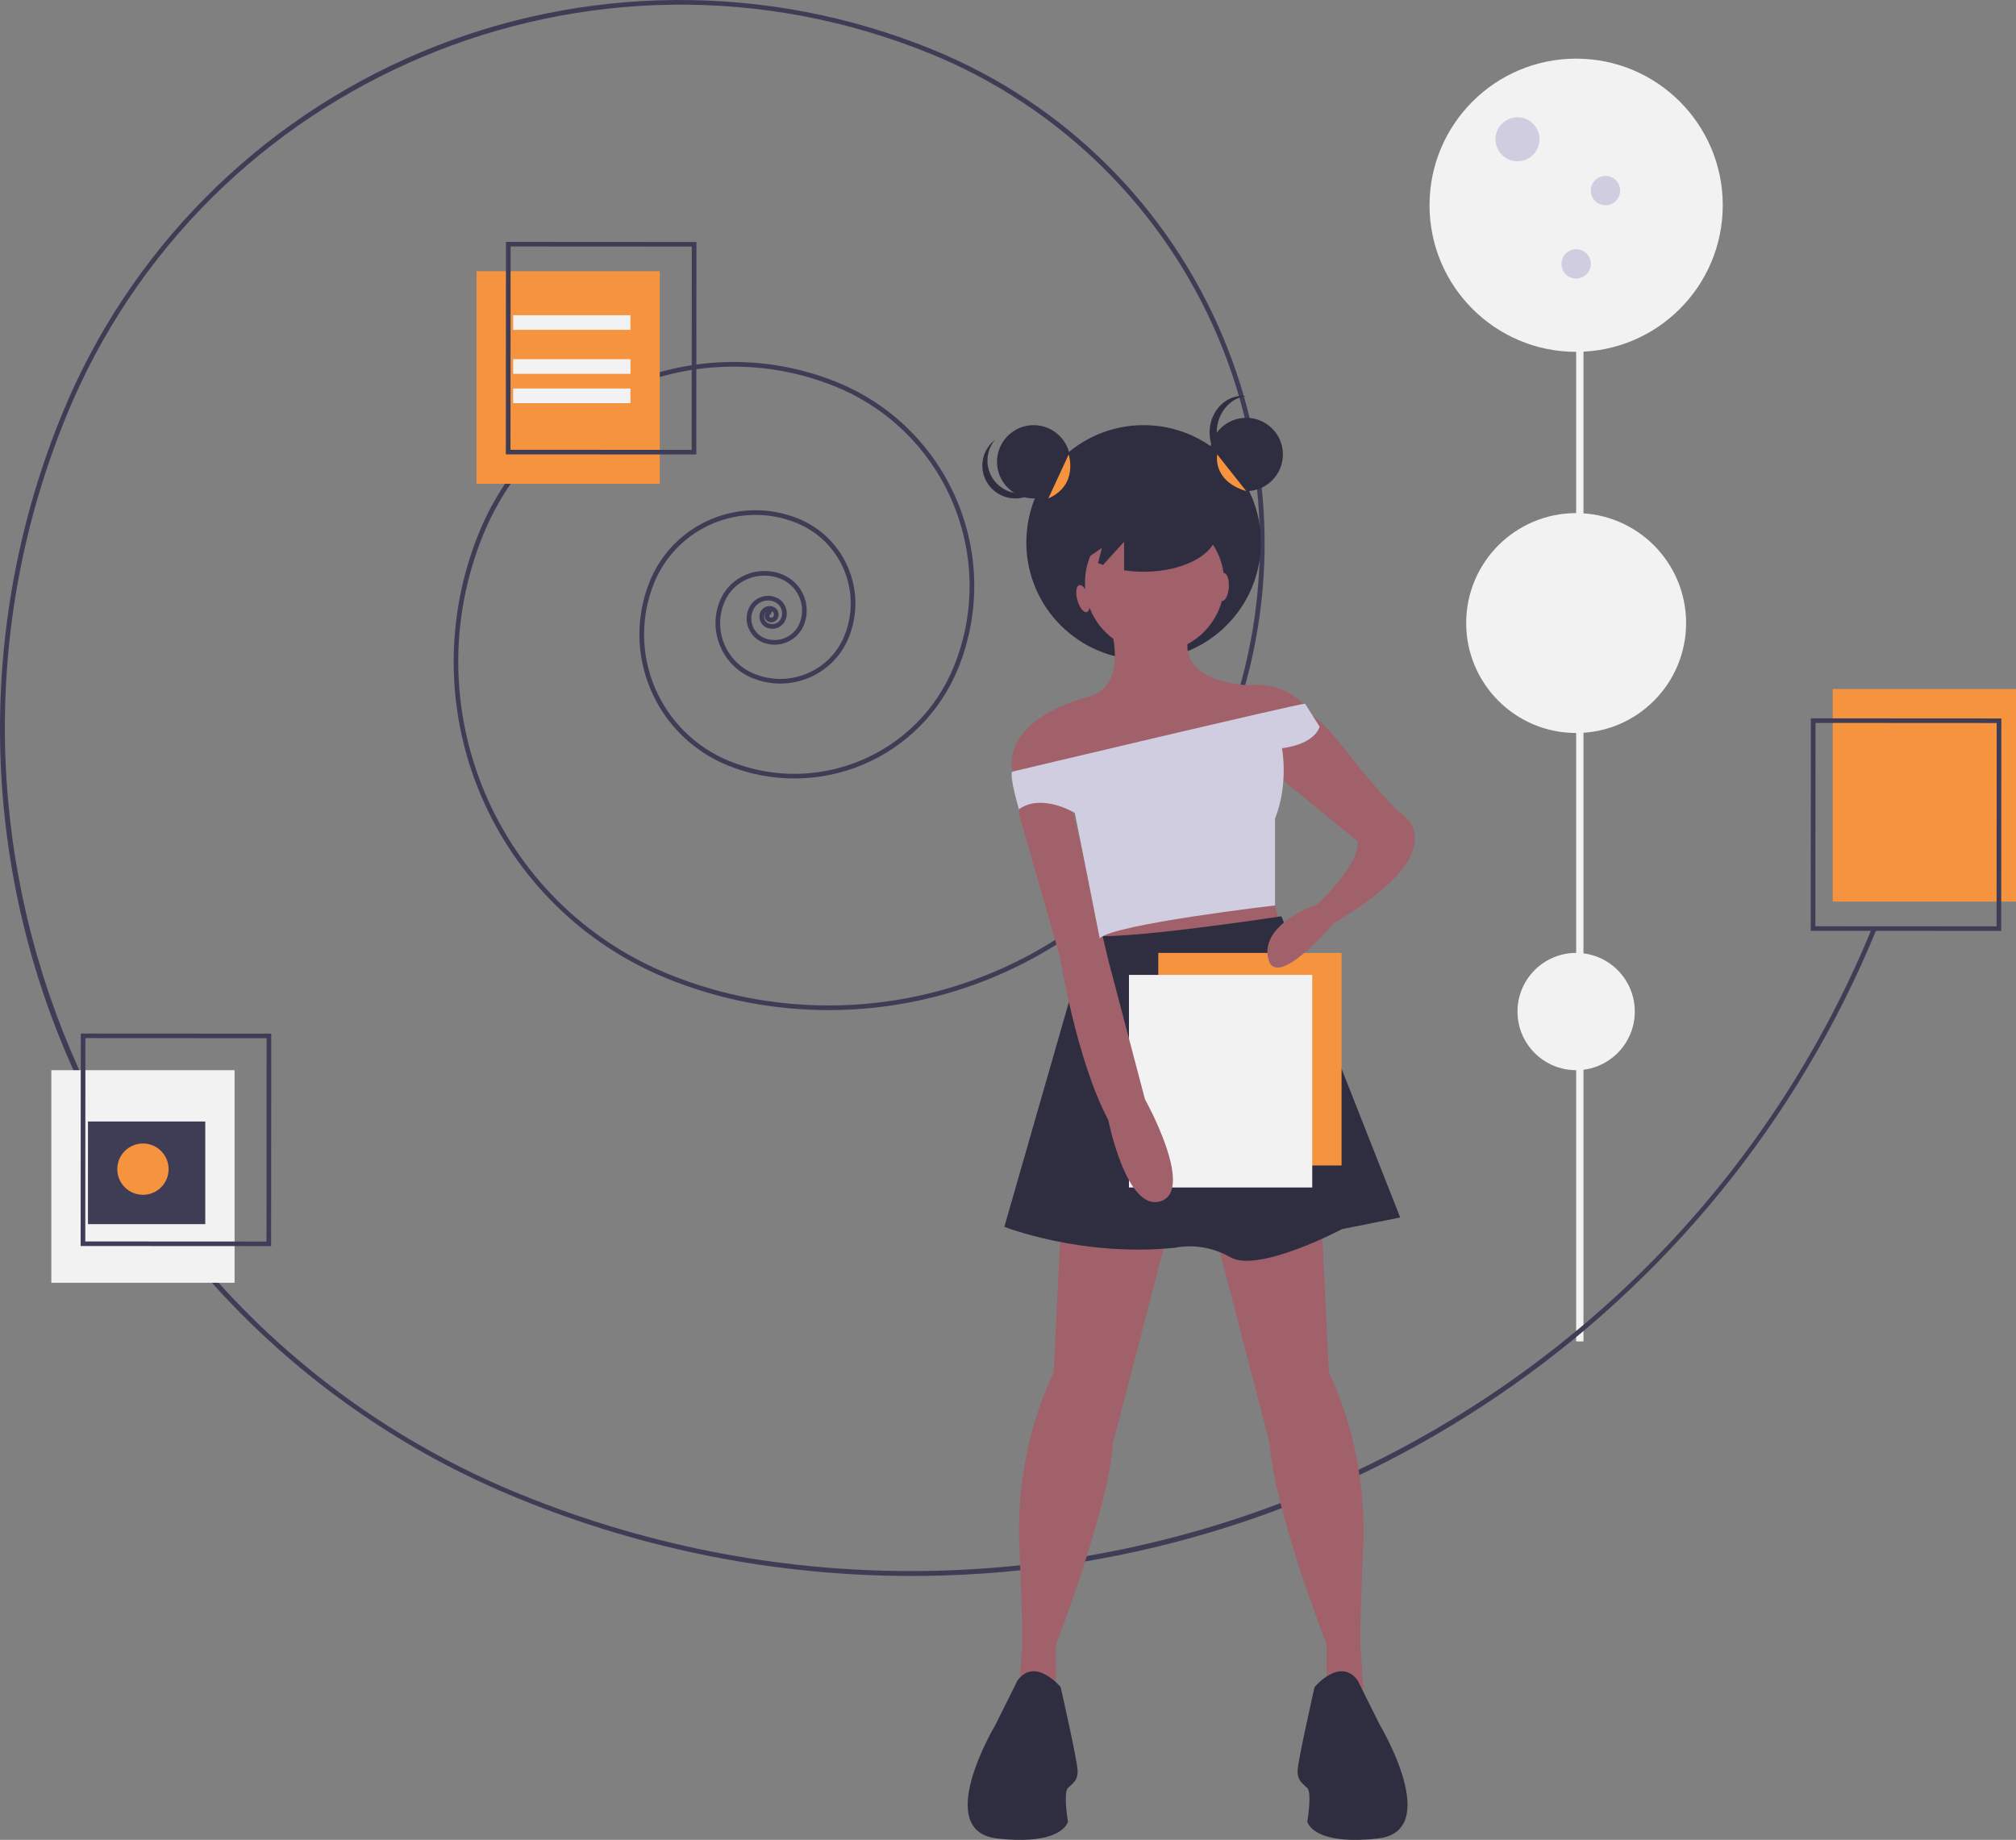 <svg width="275" height="251" viewBox="0 0 275 251" fill="none" xmlns="http://www.w3.org/2000/svg">
<rect x="0" y="0" width="275" height="251" fill="#808080" stroke="none"/>
<rect x="215" y="138" width="1" height="45" fill="#F2F2F2"/>
<rect x="215" y="89" width="1" height="45" fill="#F2F2F2"/>
<rect x="215" y="27" width="1" height="45" fill="#F2F2F2"/>
<path d="M215 146C219.418 146 223 142.418 223 138C223 133.582 219.418 130 215 130C210.582 130 207 133.582 207 138C207 142.418 210.582 146 215 146Z" fill="#F2F2F2"/>
<path d="M215 100C223.284 100 230 93.284 230 85C230 76.716 223.284 70 215 70C206.716 70 200 76.716 200 85C200 93.284 206.716 100 215 100Z" fill="#F2F2F2"/>
<path d="M215 48C226.046 48 235 39.046 235 28C235 16.954 226.046 8 215 8C203.954 8 195 16.954 195 28C195 39.046 203.954 48 215 48Z" fill="#F2F2F2"/>
<path d="M207 22C208.657 22 210 20.657 210 19C210 17.343 208.657 16 207 16C205.343 16 204 17.343 204 19C204 20.657 205.343 22 207 22Z" fill="#D0CDE1"/>
<path d="M219 28C220.105 28 221 27.105 221 26C221 24.895 220.105 24 219 24C217.895 24 217 24.895 217 26C217 27.105 217.895 28 219 28Z" fill="#D0CDE1"/>
<path d="M215 38C216.105 38 217 37.105 217 36C217 34.895 216.105 34 215 34C213.895 34 213 34.895 213 36C213 37.105 213.895 38 215 38Z" fill="#D0CDE1"/>
<path fill-rule="evenodd" clip-rule="evenodd" d="M70.808 204.468C87.807 211.424 106.004 215.001 124.376 215C124.993 215 125.612 214.996 126.229 214.988C183.318 214.226 234.417 179.471 256 126.724L255.41 126.484C225.964 198.544 143.26 233.263 71.049 203.88C13.312 180.386 -14.507 114.399 9.036 56.784C27.858 10.724 80.721 -11.468 126.878 7.314C144.623 14.534 158.767 28.493 166.198 46.12C173.629 63.747 173.739 83.598 166.503 101.306C160.721 115.456 149.542 126.735 135.427 132.661C121.311 138.587 105.414 138.674 91.234 132.904C67.643 123.304 56.318 96.439 65.937 72.898C73.637 54.115 95.12 45.097 113.96 52.738C128.985 58.872 136.2 75.985 130.087 90.993C125.194 102.966 111.501 108.715 99.502 103.832C94.908 101.963 91.246 98.349 89.322 93.785C87.398 89.222 87.37 84.083 89.243 79.498C92.358 71.901 101.048 68.253 108.668 71.344C114.727 73.817 117.635 80.717 115.171 86.768C113.201 91.572 107.707 93.879 102.888 91.924C99.066 90.369 97.231 86.016 98.79 82.202C100.026 79.186 103.476 77.738 106.501 78.965C108.886 79.939 110.032 82.655 109.061 85.038C108.294 86.909 106.153 87.808 104.276 87.047C102.808 86.448 102.103 84.776 102.7 83.309C103.167 82.17 104.47 81.623 105.613 82.086C106.494 82.446 106.917 83.449 106.559 84.329C106.284 85 105.516 85.322 104.844 85.049C104.338 84.843 104.096 84.267 104.301 83.763C104.35 83.643 104.431 83.538 104.534 83.459C104.462 83.53 104.406 83.615 104.368 83.709C104.282 83.918 104.283 84.153 104.371 84.361C104.459 84.569 104.626 84.734 104.836 84.82C105.078 84.918 105.35 84.917 105.592 84.816C105.833 84.714 106.025 84.521 106.124 84.279C106.364 83.689 106.08 83.017 105.49 82.776C104.792 82.492 103.996 82.827 103.711 83.523C103.374 84.353 103.772 85.299 104.603 85.638C105.602 86.043 106.741 85.565 107.149 84.569C107.64 83.364 107.06 81.99 105.854 81.498C104.385 80.902 102.71 81.605 102.11 83.069C101.38 84.861 102.241 86.904 104.035 87.636C106.238 88.529 108.751 87.475 109.651 85.278C110.754 82.57 109.452 79.483 106.742 78.376C103.391 77.017 99.569 78.621 98.2 81.962C96.514 86.101 98.504 90.822 102.648 92.513C107.792 94.6 113.658 92.137 115.761 87.008C118.358 80.632 115.293 73.361 108.909 70.755C100.962 67.532 91.901 71.336 88.653 79.258C86.716 83.999 86.746 89.313 88.735 94.032C90.725 98.751 94.511 102.488 99.261 104.421C105.18 106.829 111.815 106.793 117.706 104.319C123.598 101.846 128.264 97.139 130.677 91.233C136.922 75.9 129.551 58.416 114.2 52.149C95.035 44.376 73.18 53.551 65.347 72.658C60.664 84.119 60.735 96.967 65.544 108.376C70.354 119.784 79.508 128.819 90.993 133.492C105.33 139.326 121.402 139.238 135.674 133.247C149.945 127.255 161.247 115.852 167.093 101.546C182.294 64.346 164.397 21.893 127.119 6.725C104.762 -2.373 79.698 -2.235 57.443 7.108C35.188 16.451 17.563 34.234 8.447 56.544C-2.967 84.41 -2.808 115.661 8.89 143.41C20.588 171.158 42.864 193.125 70.808 204.468ZM105.037 83.883C105.044 83.881 105.052 83.88 105.059 83.88C105.074 83.88 105.088 83.883 105.101 83.889L105.304 83.391C105.534 83.518 105.633 83.796 105.534 84.039C105.46 84.218 105.256 84.304 105.076 84.231C105.023 84.209 104.981 84.167 104.958 84.114C104.936 84.061 104.936 84.002 104.957 83.949C104.969 83.922 104.99 83.9 105.017 83.889C105.023 83.886 105.03 83.884 105.037 83.883Z" fill="#3F3D56"/>
<path d="M156 90C164.837 90 172 82.837 172 74C172 65.163 164.837 58 156 58C147.163 58 140 65.163 140 74C140 82.837 147.163 90 156 90Z" fill="#2F2E41"/>
<path d="M173.077 121L175 127.129L150 131L150.321 124.548L173.077 121Z" fill="#A0616A"/>
<path d="M144.662 168L143.727 187.312C143.727 187.312 138.428 197.126 139.051 211.055C139.674 224.985 139.363 225.302 139.363 225.302L139.051 230.367L144.038 231V224.352C144.038 224.352 151.207 205.99 151.831 196.809L159 169.266L144.662 168Z" fill="#A0616A"/>
<path d="M180.338 168L181.273 187.312C181.273 187.312 186.572 197.126 185.949 211.055C185.326 224.985 185.637 225.302 185.637 225.302L185.949 230.367L180.962 231V224.352C180.962 224.352 173.793 205.99 173.169 196.809L166 169.266L180.338 168Z" fill="#A0616A"/>
<path d="M174.8 125C174.8 125 151.929 128.504 148.435 127.548L137 167.366C137 167.366 147.482 171.507 160.188 170.233C162.8 169.725 165.506 170.178 167.812 171.507C171.624 173.736 183.059 167.684 183.059 167.684L191 166.092L174.8 125Z" fill="#2F2E41"/>
<rect x="158" y="130" width="25" height="29" fill="#F6933E"/>
<rect x="154" y="133" width="25" height="29" fill="#F2F2F2"/>
<path d="M139.312 106.632L139 111.059L144.622 130.663C144.622 130.663 146.808 144.575 151.181 152.796C151.181 152.796 153.68 165.444 158.365 163.863C163.05 162.282 156.178 149.951 156.178 149.951L151.181 130.979L145.247 106L139.312 106.632Z" fill="#A0616A"/>
<path d="M157.5 89C162.747 89 167 84.747 167 79.5C167 74.253 162.747 70 157.5 70C152.253 70 148 74.253 148 79.5C148 84.747 152.253 89 157.5 89Z" fill="#A0616A"/>
<path d="M151.359 85C151.359 85 154.251 93.486 148.466 95.057C142.681 96.629 136.895 100.086 138.181 105.743L138.824 107L179 97.571C177.19 94.649 173.787 93.046 170.322 93.486C170.322 93.486 161.385 93.254 161.996 87.556L161.001 85.314L151.359 85Z" fill="#A0616A"/>
<path d="M177.798 97C177.798 97 179.409 97 183.596 102.399C187.784 107.799 190.683 110.657 190.683 110.657C190.683 110.657 194.549 112.563 192.294 117.009C190.039 121.456 181.986 125.902 181.986 125.902C181.986 125.902 173.933 135.43 172.966 130.666C172 125.902 179.731 123.361 179.731 123.361C179.731 123.361 185.529 117.962 185.207 114.786L172 103.987L177.798 97Z" fill="#A0616A"/>
<path d="M138.051 105.28C138.051 105.28 177.076 96 178.02 96L180 99.119C180 99.119 179.594 101.44 174.873 102.08C174.873 102.08 175.817 106.88 173.929 111.68V123.52C173.929 123.52 151.898 126.08 150.01 128L146.62 110.908C146.62 110.908 142.142 108.16 138.995 110.4C138.995 110.4 137.736 106.24 138.051 105.28Z" fill="#D0CDE1"/>
<path d="M144.68 230.157C144.68 230.157 141.236 226.001 138.816 229.227L135.733 235.404C135.733 235.404 127.117 249.832 136.064 250.816C145.012 251.8 145.674 248.521 145.674 248.521C145.674 248.521 145.012 244.586 145.674 243.93C146.337 243.274 147 242.946 147 241.634C147 240.323 144.68 230.157 144.68 230.157Z" fill="#2F2E41"/>
<path d="M179.32 230.157C179.32 230.157 182.764 226.001 185.184 229.227L188.267 235.404C188.267 235.404 196.883 249.832 187.936 250.816C178.988 251.8 178.326 248.521 178.326 248.521C178.326 248.521 178.988 244.586 178.326 243.93C177.663 243.274 177 242.946 177 241.634C177 240.323 179.32 230.157 179.32 230.157Z" fill="#2F2E41"/>
<path d="M141 68C143.761 68 146 65.761 146 63C146 60.239 143.761 58 141 58C138.239 58 136 60.239 136 63C136 65.761 138.239 68 141 68Z" fill="#2F2E41"/>
<path d="M170 67C172.761 67 175 64.761 175 62C175 59.239 172.761 57 170 57C167.239 57 165 59.239 165 62C165 64.761 167.239 67 170 67Z" fill="#2F2E41"/>
<path d="M165.973 59C165.973 56.446 167.71 54.303 170 54.03C168.281 53.822 166.607 54.721 165.689 56.345C164.77 57.969 164.77 60.031 165.689 61.655C166.607 63.279 168.281 64.178 170 63.97C167.71 63.697 165.973 61.554 165.973 59Z" fill="#2F2E41"/>
<path d="M135.984 65.979C134.372 64.345 134.259 61.767 135.723 60C134.363 61.061 133.735 62.801 134.104 64.478C134.474 66.155 135.776 67.475 137.458 67.876C139.139 68.277 140.904 67.688 142 66.361C140.191 67.778 137.597 67.613 135.984 65.979Z" fill="#2F2E41"/>
<path d="M156 67C150.477 67 146 69.462 146 72.5C146 73.859 146.9 75.101 148.385 76.061L150.311 74.746L149.787 76.806C150.004 76.901 150.226 76.993 150.457 77.078L153.333 73.914V77.801C154.215 77.934 155.107 78.001 156 78C161.523 78 166 75.538 166 72.5C166 69.462 161.523 67 156 67Z" fill="#2F2E41"/>
<path d="M166.044 62C166.044 62 165.291 65.571 170 67L166.044 62Z" fill="#F6933E"/>
<path d="M145.778 62C145.778 62 147.167 66.146 143 68L145.778 62Z" fill="#F6933E"/>
<path d="M148.246 83.509C148.669 83.391 148.781 82.47 148.497 81.454C148.213 80.438 147.639 79.71 147.216 79.828C146.793 79.947 146.68 80.867 146.965 81.883C147.249 82.9 147.822 83.628 148.246 83.509Z" fill="#A0616A"/>
<path d="M167.622 80.125C167.687 79.072 167.384 78.195 166.945 78.168C166.507 78.141 166.099 78.974 166.034 80.027C165.969 81.081 166.272 81.957 166.711 81.984C167.149 82.011 167.557 81.178 167.622 80.125Z" fill="#A0616A"/>
<rect x="250" y="94" width="25" height="29" fill="#F6933E"/>
<rect x="65" y="37" width="25" height="29" fill="#F6933E"/>
<path fill-rule="evenodd" clip-rule="evenodd" d="M247 126.985L272.983 127L273 98.015L247.017 98L247 126.985ZM272.35 126.376L247.634 126.362L247.65 98.624L272.366 98.638L272.35 126.376Z" fill="#3F3D56"/>
<rect x="70" y="43" width="16" height="2" fill="#F2F2F2"/>
<rect x="70" y="49" width="16" height="2" fill="#F2F2F2"/>
<rect x="70" y="53" width="16" height="2" fill="#F2F2F2"/>
<path fill-rule="evenodd" clip-rule="evenodd" d="M69 61.985L94.983 62L95 33.015L69.017 33L69 61.985ZM94.35 61.376L69.634 61.362L69.65 33.624L94.366 33.638L94.35 61.376Z" fill="#3F3D56"/>
<rect x="7" y="146" width="25" height="29" fill="#F2F2F2"/>
<rect x="12" y="153" width="16" height="14" fill="#3F3D56"/>
<path fill-rule="evenodd" clip-rule="evenodd" d="M11 169.985L36.983 170L37 141.015L11.017 141L11 169.985ZM36.35 169.376L11.634 169.362L11.65 141.624L36.366 141.638L36.35 169.376Z" fill="#3F3D56"/>
<path d="M19.5 163C21.433 163 23 161.433 23 159.5C23 157.567 21.433 156 19.5 156C17.567 156 16 157.567 16 159.5C16 161.433 17.567 163 19.5 163Z" fill="#F6933E"/>
</svg>
